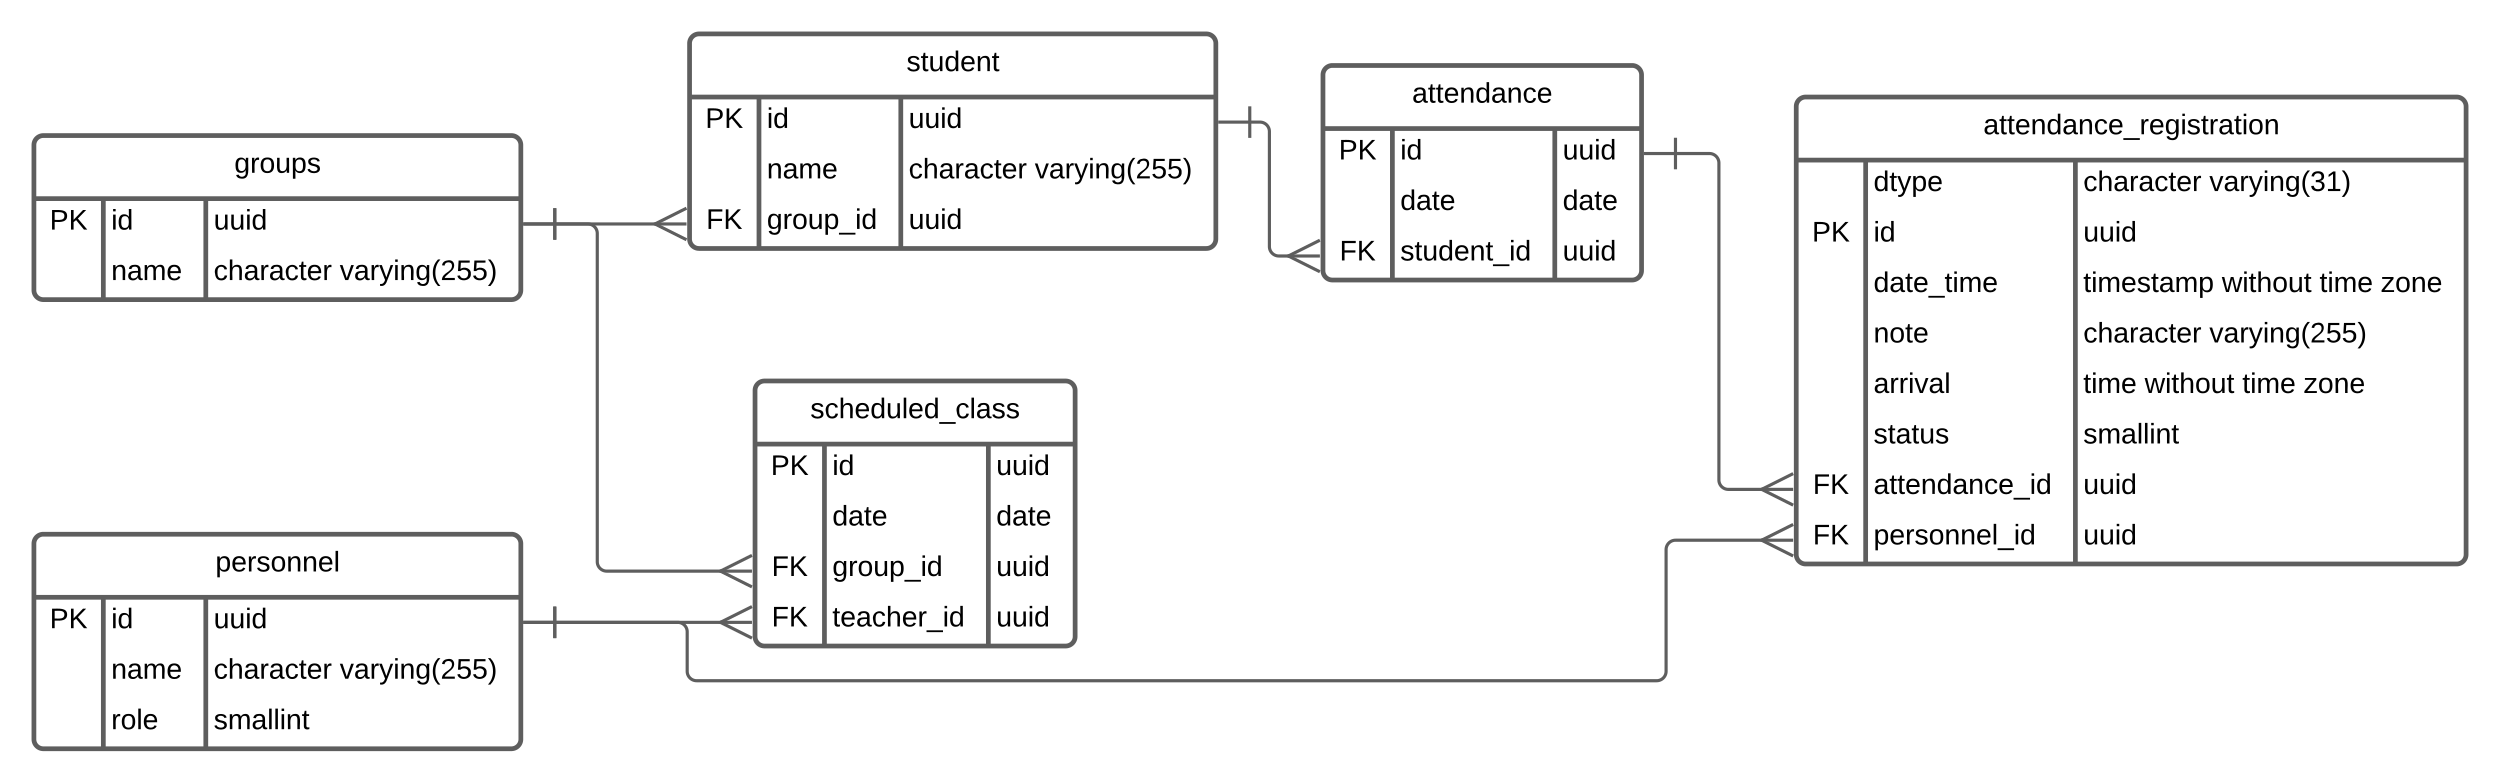 <svg xmlns="http://www.w3.org/2000/svg" xmlns:xlink="http://www.w3.org/1999/xlink" xmlns:lucid="lucid" width="1584.7" height="496.12"><g transform="translate(658.6 1301.5)" lucid:page-tab-id="0_0"><path d="M-1000-1500h2000v1000h-2000z" fill="#fff"/><path d="M180-1254a6 6 0 0 1 6-6h189.95a6 6 0 0 1 6 6v124a6 6 0 0 1-6 6H186a6 6 0 0 1-6-6z" fill="#fff"/><path d="M180-1254a6 6 0 0 1 6-6h189.95a6 6 0 0 1 6 6v124a6 6 0 0 1-6 6H186a6 6 0 0 1-6-6zM180-1220h201.95M224-1220v96M326.95-1220v96" stroke="#5e5e5e" stroke-width="3" fill="none"/><use xlink:href="#a" transform="matrix(1,0,0,1,190,-1260) translate(46.5 23.6)"/><use xlink:href="#b" transform="matrix(1,0,0,1,185,-1217.5) translate(5 17.1)"/><use xlink:href="#c" transform="matrix(1,0,0,1,229,-1217.5) translate(0 17.1)"/><use xlink:href="#d" transform="matrix(1,0,0,1,331.95,-1217.5) translate(0 17.1)"/><use xlink:href="#e" transform="matrix(1,0,0,1,229,-1185.5) translate(0 17.1)"/><use xlink:href="#e" transform="matrix(1,0,0,1,331.95,-1185.5) translate(0 17.1)"/><use xlink:href="#f" transform="matrix(1,0,0,1,185,-1153.5) translate(5.525 17.1)"/><use xlink:href="#g" transform="matrix(1,0,0,1,229,-1153.5) translate(0 17.1)"/><use xlink:href="#d" transform="matrix(1,0,0,1,331.95,-1153.5) translate(0 17.1)"/><path d="M480-1234a6 6 0 0 1 6-6h412.6a6 6 0 0 1 6 6v284a6 6 0 0 1-6 6H486a6 6 0 0 1-6-6z" fill="#fff"/><path d="M480-1234a6 6 0 0 1 6-6h412.6a6 6 0 0 1 6 6v284a6 6 0 0 1-6 6H486a6 6 0 0 1-6-6zM480-1200h424.6M524-1200v256M656.95-1200v256" stroke="#5e5e5e" stroke-width="3" fill="none"/><use xlink:href="#h" transform="matrix(1,0,0,1,490,-1240) translate(108.6 23.6)"/><use xlink:href="#i" transform="matrix(1,0,0,1,529,-1197.5) translate(0 17.1)"/><use xlink:href="#j" transform="matrix(1,0,0,1,661.95,-1197.5) translate(0 17.1)"/><use xlink:href="#k" transform="matrix(1,0,0,1,661.95,-1197.5) translate(79.9 17.1)"/><use xlink:href="#b" transform="matrix(1,0,0,1,485,-1165.5) translate(5 17.1)"/><use xlink:href="#c" transform="matrix(1,0,0,1,529,-1165.5) translate(0 17.1)"/><use xlink:href="#d" transform="matrix(1,0,0,1,661.95,-1165.5) translate(0 17.1)"/><use xlink:href="#l" transform="matrix(1,0,0,1,529,-1133.5) translate(0 17.1)"/><use xlink:href="#m" transform="matrix(1,0,0,1,661.95,-1133.5) translate(0 17.1)"/><use xlink:href="#n" transform="matrix(1,0,0,1,661.95,-1133.5) translate(87.85 17.1)"/><use xlink:href="#o" transform="matrix(1,0,0,1,661.95,-1133.5) translate(149.75 17.1)"/><use xlink:href="#p" transform="matrix(1,0,0,1,661.95,-1133.5) translate(188.65 17.1)"/><use xlink:href="#q" transform="matrix(1,0,0,1,529,-1101.5) translate(0 17.1)"/><use xlink:href="#j" transform="matrix(1,0,0,1,661.95,-1101.5) translate(0 17.1)"/><use xlink:href="#r" transform="matrix(1,0,0,1,661.95,-1101.5) translate(79.9 17.1)"/><use xlink:href="#s" transform="matrix(1,0,0,1,529,-1069.5) translate(0 17.1)"/><use xlink:href="#t" transform="matrix(1,0,0,1,661.95,-1069.5) translate(0 17.1)"/><use xlink:href="#n" transform="matrix(1,0,0,1,661.95,-1069.5) translate(38.9 17.1)"/><use xlink:href="#o" transform="matrix(1,0,0,1,661.95,-1069.5) translate(100.8 17.1)"/><use xlink:href="#p" transform="matrix(1,0,0,1,661.95,-1069.5) translate(139.7 17.1)"/><use xlink:href="#u" transform="matrix(1,0,0,1,529,-1037.5) translate(0 17.1)"/><use xlink:href="#v" transform="matrix(1,0,0,1,661.95,-1037.5) translate(0 17.1)"/><use xlink:href="#f" transform="matrix(1,0,0,1,485,-1005.5) translate(5.525 17.1)"/><use xlink:href="#w" transform="matrix(1,0,0,1,529,-1005.5) translate(0 17.1)"/><use xlink:href="#d" transform="matrix(1,0,0,1,661.95,-1005.5) translate(0 17.1)"/><use xlink:href="#f" transform="matrix(1,0,0,1,485,-973.5) translate(5.525 17.1)"/><use xlink:href="#x" transform="matrix(1,0,0,1,529,-973.5) translate(0 17.1)"/><use xlink:href="#d" transform="matrix(1,0,0,1,661.95,-973.5) translate(0 17.1)"/><path d="M403.45-1204.18h21.53a6 6 0 0 1 6 6v200.9a6 6 0 0 0 6 6h22.7" stroke="#5e5e5e" stroke-width="2" fill="none"/><path d="M403.45-1194.18v-20M383.45-1204.18h20" stroke="#5e5e5e" stroke-width="2" fill="#fff"/><path d="M478.05-981.3l-20-10 20-10" stroke="#5e5e5e" stroke-width="2" fill="#fff" fill-opacity="0"/><path d="M478.05-991.3h-20" stroke="#5e5e5e" stroke-width="2" fill="#fff"/><path d="M-637.1-1209.57a6 6 0 0 1 6-6h296.65a6 6 0 0 1 6 6v92a6 6 0 0 1-6 6H-631.1a6 6 0 0 1-6-6z" fill="#fff"/><path d="M-637.1-1209.57a6 6 0 0 1 6-6h296.65a6 6 0 0 1 6 6v92a6 6 0 0 1-6 6H-631.1a6 6 0 0 1-6-6zM-637.1-1175.57h308.65M-593.1-1175.57v64M-528.15-1175.57v64" stroke="#5e5e5e" stroke-width="3" fill="none"/><use xlink:href="#y" transform="matrix(1,0,0,1,-627.1,-1215.571) translate(117.025 23.6)"/><use xlink:href="#b" transform="matrix(1,0,0,1,-632.1,-1173.071) translate(5 17.1)"/><use xlink:href="#c" transform="matrix(1,0,0,1,-588.1,-1173.071) translate(0 17.1)"/><use xlink:href="#d" transform="matrix(1,0,0,1,-523.15,-1173.071) translate(0 17.1)"/><use xlink:href="#z" transform="matrix(1,0,0,1,-588.1,-1141.071) translate(0 17.1)"/><use xlink:href="#j" transform="matrix(1,0,0,1,-523.15,-1141.071) translate(0 17.1)"/><use xlink:href="#r" transform="matrix(1,0,0,1,-523.15,-1141.071) translate(79.9 17.1)"/><path d="M-637.1-956.88a6 6 0 0 1 6-6h296.65a6 6 0 0 1 6 6v124a6 6 0 0 1-6 6H-631.1a6 6 0 0 1-6-6z" fill="#fff"/><path d="M-637.1-956.88a6 6 0 0 1 6-6h296.65a6 6 0 0 1 6 6v124a6 6 0 0 1-6 6H-631.1a6 6 0 0 1-6-6zM-637.1-922.88h308.65M-593.1-922.88v96M-528.15-922.88v96" stroke="#5e5e5e" stroke-width="3" fill="none"/><use xlink:href="#A" transform="matrix(1,0,0,1,-627.1,-962.878) translate(105.05 23.6)"/><use xlink:href="#b" transform="matrix(1,0,0,1,-632.1,-920.378) translate(5 17.1)"/><use xlink:href="#c" transform="matrix(1,0,0,1,-588.1,-920.378) translate(0 17.1)"/><use xlink:href="#d" transform="matrix(1,0,0,1,-523.15,-920.378) translate(0 17.1)"/><use xlink:href="#z" transform="matrix(1,0,0,1,-588.1,-888.378) translate(0 17.1)"/><use xlink:href="#j" transform="matrix(1,0,0,1,-523.15,-888.378) translate(0 17.1)"/><use xlink:href="#r" transform="matrix(1,0,0,1,-523.15,-888.378) translate(79.9 17.1)"/><use xlink:href="#B" transform="matrix(1,0,0,1,-588.1,-856.378) translate(0 17.1)"/><use xlink:href="#v" transform="matrix(1,0,0,1,-523.15,-856.378) translate(0 17.1)"/><path d="M-306.95-907H-229a6 6 0 0 1 6 6v25a6 6 0 0 0 6 6h608.5a6 6 0 0 0 6-6v-77.07a6 6 0 0 1 6-6h56.18" stroke="#5e5e5e" stroke-width="2" fill="none"/><path d="M-306.95-897v-20M-326.95-907h20" stroke="#5e5e5e" stroke-width="2" fill="#fff"/><path d="M478.05-949.07l-20-10 20-10" stroke="#5e5e5e" stroke-width="2" fill="#fff" fill-opacity="0"/><path d="M478.05-959.07h-20" stroke="#5e5e5e" stroke-width="2" fill="#fff"/><path d="M-180-1054a6 6 0 0 1 6-6H16.9a6 6 0 0 1 6 6v156a6 6 0 0 1-6 6H-174a6 6 0 0 1-6-6z" fill="#fff"/><path d="M-180-1054a6 6 0 0 1 6-6H16.9a6 6 0 0 1 6 6v156a6 6 0 0 1-6 6H-174a6 6 0 0 1-6-6zM-180-1020H22.9M-136-1020v128M-32.1-1020v128" stroke="#5e5e5e" stroke-width="3" fill="none"/><use xlink:href="#C" transform="matrix(1,0,0,1,-170,-1060) translate(25.05 23.6)"/><use xlink:href="#b" transform="matrix(1,0,0,1,-175,-1017.5) translate(5 17.1)"/><use xlink:href="#c" transform="matrix(1,0,0,1,-131,-1017.5) translate(0 17.1)"/><use xlink:href="#d" transform="matrix(1,0,0,1,-27.1,-1017.5) translate(0 17.1)"/><use xlink:href="#e" transform="matrix(1,0,0,1,-131,-985.5) translate(0 17.1)"/><use xlink:href="#e" transform="matrix(1,0,0,1,-27.1,-985.5) translate(0 17.1)"/><use xlink:href="#f" transform="matrix(1,0,0,1,-175,-953.5) translate(5.525 17.1)"/><use xlink:href="#D" transform="matrix(1,0,0,1,-131,-953.5) translate(0 17.1)"/><use xlink:href="#d" transform="matrix(1,0,0,1,-27.1,-953.5) translate(0 17.1)"/><use xlink:href="#f" transform="matrix(1,0,0,1,-175,-921.5) translate(5.525 17.1)"/><use xlink:href="#E" transform="matrix(1,0,0,1,-131,-921.5) translate(0 17.1)"/><use xlink:href="#d" transform="matrix(1,0,0,1,-27.1,-921.5) translate(0 17.1)"/><path d="M-306.95-1159.53H-286a6 6 0 0 1 6 6v208.06a6 6 0 0 0 6 6h73.68" stroke="#5e5e5e" stroke-width="2" fill="none"/><path d="M-306.95-1149.53v-20M-326.95-1159.53h20" stroke="#5e5e5e" stroke-width="2" fill="#fff"/><path d="M-181.95-929.47l-20-10 20-10" stroke="#5e5e5e" stroke-width="2" fill="#fff" fill-opacity="0"/><path d="M-181.95-939.47h-20" stroke="#5e5e5e" stroke-width="2" fill="#fff"/><path d="M-306.95-907h106.63" stroke="#5e5e5e" stroke-width="2" fill="none"/><path d="M-306.95-897v-20M-326.95-907h20" stroke="#5e5e5e" stroke-width="2" fill="#fff"/><path d="M-181.95-897l-20-10 20-10" stroke="#5e5e5e" stroke-width="2" fill="#fff" fill-opacity="0"/><path d="M-181.95-907h-20" stroke="#5e5e5e" stroke-width="2" fill="#fff"/><path d="M-221.5-1274a6 6 0 0 1 6-6h321.6a6 6 0 0 1 6 6v124a6 6 0 0 1-6 6h-321.6a6 6 0 0 1-6-6z" fill="#fff"/><path d="M-221.5-1274a6 6 0 0 1 6-6h321.6a6 6 0 0 1 6 6v124a6 6 0 0 1-6 6h-321.6a6 6 0 0 1-6-6zM-221.5-1240h333.6M-177.5-1240v96M-87.6-1240v96" stroke="#5e5e5e" stroke-width="3" fill="none"/><use xlink:href="#F" transform="matrix(1,0,0,1,-211.5,-1280) translate(127.5 23.6)"/><use xlink:href="#b" transform="matrix(1,0,0,1,-216.5,-1237.5) translate(5 17.1)"/><use xlink:href="#c" transform="matrix(1,0,0,1,-172.5,-1237.5) translate(0 17.1)"/><use xlink:href="#d" transform="matrix(1,0,0,1,-82.6,-1237.5) translate(0 17.1)"/><use xlink:href="#z" transform="matrix(1,0,0,1,-172.5,-1205.5) translate(0 17.1)"/><use xlink:href="#j" transform="matrix(1,0,0,1,-82.6,-1205.5) translate(0 17.1)"/><use xlink:href="#r" transform="matrix(1,0,0,1,-82.6,-1205.5) translate(79.9 17.1)"/><use xlink:href="#f" transform="matrix(1,0,0,1,-216.5,-1173.5) translate(5.525 17.1)"/><use xlink:href="#D" transform="matrix(1,0,0,1,-172.5,-1173.5) translate(0 17.1)"/><use xlink:href="#d" transform="matrix(1,0,0,1,-82.6,-1173.5) translate(0 17.1)"/><path d="M133.6-1224.1h6.45a6 6 0 0 1 6 6v72.87a6 6 0 0 0 6 6h7.63" stroke="#5e5e5e" stroke-width="2" fill="none"/><path d="M133.6-1214.1v-20M113.6-1224.1h20" stroke="#5e5e5e" stroke-width="2" fill="#fff"/><path d="M178.05-1129.23l-20-10 20-10" stroke="#5e5e5e" stroke-width="2" fill="#fff" fill-opacity="0"/><path d="M178.05-1139.23h-20" stroke="#5e5e5e" stroke-width="2" fill="#fff"/><path d="M-306.95-1159.53h65.13" stroke="#5e5e5e" stroke-width="2" fill="none"/><path d="M-306.95-1149.53v-20M-326.95-1159.53h20" stroke="#5e5e5e" stroke-width="2" fill="#fff"/><path d="M-223.45-1149.53l-20-10 20-10" stroke="#5e5e5e" stroke-width="2" fill="#fff" fill-opacity="0"/><path d="M-223.45-1159.53h-20" stroke="#5e5e5e" stroke-width="2" fill="#fff"/><defs><path d="M141-36C126-15 110 5 73 4 37 3 15-17 15-53c-1-64 63-63 125-63 3-35-9-54-41-54-24 1-41 7-42 31l-33-3c5-37 33-52 76-52 45 0 72 20 72 64v82c-1 20 7 32 28 27v20c-31 9-61-2-59-35zM48-53c0 20 12 33 32 33 41-3 63-29 60-74-43 2-92-5-92 41" id="G"/><path d="M59-47c-2 24 18 29 38 22v24C64 9 27 4 27-40v-127H5v-23h24l9-43h21v43h35v23H59v120" id="H"/><path d="M100-194c63 0 86 42 84 106H49c0 40 14 67 53 68 26 1 43-12 49-29l28 8c-11 28-37 45-77 45C44 4 14-33 15-96c1-61 26-98 85-98zm52 81c6-60-76-77-97-28-3 7-6 17-6 28h103" id="I"/><path d="M117-194c89-4 53 116 60 194h-32v-121c0-31-8-49-39-48C34-167 62-67 57 0H25l-1-190h30c1 10-1 24 2 32 11-22 29-35 61-36" id="J"/><path d="M85-194c31 0 48 13 60 33l-1-100h32l1 261h-30c-2-10 0-23-3-31C134-8 116 4 85 4 32 4 16-35 15-94c0-66 23-100 70-100zm9 24c-40 0-46 34-46 75 0 40 6 74 45 74 42 0 51-32 51-76 0-42-9-74-50-73" id="K"/><path d="M96-169c-40 0-48 33-48 73s9 75 48 75c24 0 41-14 43-38l32 2c-6 37-31 61-74 61-59 0-76-41-82-99-10-93 101-131 147-64 4 7 5 14 7 22l-32 3c-4-21-16-35-41-35" id="L"/><g id="a"><use transform="matrix(0.05,0,0,0.05,0,0)" xlink:href="#G"/><use transform="matrix(0.05,0,0,0.05,10,0)" xlink:href="#H"/><use transform="matrix(0.05,0,0,0.05,15,0)" xlink:href="#H"/><use transform="matrix(0.05,0,0,0.05,20,0)" xlink:href="#I"/><use transform="matrix(0.05,0,0,0.05,30,0)" xlink:href="#J"/><use transform="matrix(0.05,0,0,0.05,40,0)" xlink:href="#K"/><use transform="matrix(0.05,0,0,0.05,50,0)" xlink:href="#G"/><use transform="matrix(0.05,0,0,0.05,60,0)" xlink:href="#J"/><use transform="matrix(0.05,0,0,0.05,70,0)" xlink:href="#L"/><use transform="matrix(0.05,0,0,0.05,79,0)" xlink:href="#I"/></g><path d="M30-248c87 1 191-15 191 75 0 78-77 80-158 76V0H30v-248zm33 125c57 0 124 11 124-50 0-59-68-47-124-48v98" id="M"/><path d="M194 0L95-120 63-95V0H30v-248h33v124l119-124h40L117-140 236 0h-42" id="N"/><g id="b"><use transform="matrix(0.05,0,0,0.05,0,0)" xlink:href="#M"/><use transform="matrix(0.05,0,0,0.05,12,0)" xlink:href="#N"/></g><path d="M24-231v-30h32v30H24zM24 0v-190h32V0H24" id="O"/><g id="c"><use transform="matrix(0.05,0,0,0.05,0,0)" xlink:href="#O"/><use transform="matrix(0.05,0,0,0.05,3.95,0)" xlink:href="#K"/></g><path d="M84 4C-5 8 30-112 23-190h32v120c0 31 7 50 39 49 72-2 45-101 50-169h31l1 190h-30c-1-10 1-25-2-33-11 22-28 36-60 37" id="P"/><g id="d"><use transform="matrix(0.05,0,0,0.05,0,0)" xlink:href="#P"/><use transform="matrix(0.05,0,0,0.05,10,0)" xlink:href="#P"/><use transform="matrix(0.05,0,0,0.05,20,0)" xlink:href="#O"/><use transform="matrix(0.05,0,0,0.05,23.95,0)" xlink:href="#K"/></g><g id="e"><use transform="matrix(0.05,0,0,0.05,0,0)" xlink:href="#K"/><use transform="matrix(0.05,0,0,0.05,10,0)" xlink:href="#G"/><use transform="matrix(0.05,0,0,0.05,20,0)" xlink:href="#H"/><use transform="matrix(0.05,0,0,0.05,25,0)" xlink:href="#I"/></g><path d="M63-220v92h138v28H63V0H30v-248h175v28H63" id="Q"/><g id="f"><use transform="matrix(0.05,0,0,0.05,0,0)" xlink:href="#Q"/><use transform="matrix(0.05,0,0,0.05,10.95,0)" xlink:href="#N"/></g><path d="M135-143c-3-34-86-38-87 0 15 53 115 12 119 90S17 21 10-45l28-5c4 36 97 45 98 0-10-56-113-15-118-90-4-57 82-63 122-42 12 7 21 19 24 35" id="R"/><path d="M-5 72V49h209v23H-5" id="S"/><g id="g"><use transform="matrix(0.05,0,0,0.05,0,0)" xlink:href="#R"/><use transform="matrix(0.05,0,0,0.05,9,0)" xlink:href="#H"/><use transform="matrix(0.05,0,0,0.05,14,0)" xlink:href="#P"/><use transform="matrix(0.05,0,0,0.05,24,0)" xlink:href="#K"/><use transform="matrix(0.05,0,0,0.05,34,0)" xlink:href="#I"/><use transform="matrix(0.05,0,0,0.05,44,0)" xlink:href="#J"/><use transform="matrix(0.05,0,0,0.05,54,0)" xlink:href="#H"/><use transform="matrix(0.05,0,0,0.05,59,0)" xlink:href="#S"/><use transform="matrix(0.05,0,0,0.05,69,0)" xlink:href="#O"/><use transform="matrix(0.05,0,0,0.05,72.95,0)" xlink:href="#K"/></g><path d="M114-163C36-179 61-72 57 0H25l-1-190h30c1 12-1 29 2 39 6-27 23-49 58-41v29" id="T"/><path d="M177-190C167-65 218 103 67 71c-23-6-38-20-44-43l32-5c15 47 100 32 89-28v-30C133-14 115 1 83 1 29 1 15-40 15-95c0-56 16-97 71-98 29-1 48 16 59 35 1-10 0-23 2-32h30zM94-22c36 0 50-32 50-73 0-42-14-75-50-75-39 0-46 34-46 75s6 73 46 73" id="U"/><path d="M100-194c62-1 85 37 85 99 1 63-27 99-86 99S16-35 15-95c0-66 28-99 85-99zM99-20c44 1 53-31 53-75 0-43-8-75-51-75s-53 32-53 75 10 74 51 75" id="V"/><g id="h"><use transform="matrix(0.05,0,0,0.05,0,0)" xlink:href="#G"/><use transform="matrix(0.05,0,0,0.05,10,0)" xlink:href="#H"/><use transform="matrix(0.05,0,0,0.05,15,0)" xlink:href="#H"/><use transform="matrix(0.05,0,0,0.05,20,0)" xlink:href="#I"/><use transform="matrix(0.05,0,0,0.05,30,0)" xlink:href="#J"/><use transform="matrix(0.05,0,0,0.05,40,0)" xlink:href="#K"/><use transform="matrix(0.05,0,0,0.05,50,0)" xlink:href="#G"/><use transform="matrix(0.05,0,0,0.05,60,0)" xlink:href="#J"/><use transform="matrix(0.05,0,0,0.05,70,0)" xlink:href="#L"/><use transform="matrix(0.05,0,0,0.05,79,0)" xlink:href="#I"/><use transform="matrix(0.05,0,0,0.05,89,0)" xlink:href="#S"/><use transform="matrix(0.05,0,0,0.05,99,0)" xlink:href="#T"/><use transform="matrix(0.05,0,0,0.05,104.95,0)" xlink:href="#I"/><use transform="matrix(0.05,0,0,0.05,114.95,0)" xlink:href="#U"/><use transform="matrix(0.05,0,0,0.05,124.95,0)" xlink:href="#O"/><use transform="matrix(0.05,0,0,0.05,128.9,0)" xlink:href="#R"/><use transform="matrix(0.05,0,0,0.05,137.9,0)" xlink:href="#H"/><use transform="matrix(0.05,0,0,0.05,142.9,0)" xlink:href="#T"/><use transform="matrix(0.05,0,0,0.05,148.85,0)" xlink:href="#G"/><use transform="matrix(0.05,0,0,0.05,158.85,0)" xlink:href="#H"/><use transform="matrix(0.05,0,0,0.05,163.85,0)" xlink:href="#O"/><use transform="matrix(0.05,0,0,0.05,167.8,0)" xlink:href="#V"/><use transform="matrix(0.05,0,0,0.05,177.8,0)" xlink:href="#J"/></g><path d="M179-190L93 31C79 59 56 82 12 73V49c39 6 53-20 64-50L1-190h34L92-34l54-156h33" id="W"/><path d="M115-194c55 1 70 41 70 98S169 2 115 4C84 4 66-9 55-30l1 105H24l-1-265h31l2 30c10-21 28-34 59-34zm-8 174c40 0 45-34 45-75s-6-73-45-74c-42 0-51 32-51 76 0 43 10 73 51 73" id="X"/><g id="i"><use transform="matrix(0.05,0,0,0.05,0,0)" xlink:href="#K"/><use transform="matrix(0.05,0,0,0.05,10,0)" xlink:href="#H"/><use transform="matrix(0.05,0,0,0.05,15,0)" xlink:href="#W"/><use transform="matrix(0.05,0,0,0.05,24,0)" xlink:href="#X"/><use transform="matrix(0.05,0,0,0.05,34,0)" xlink:href="#I"/></g><path d="M106-169C34-169 62-67 57 0H25v-261h32l-1 103c12-21 28-36 61-36 89 0 53 116 60 194h-32v-121c2-32-8-49-39-48" id="Y"/><g id="j"><use transform="matrix(0.05,0,0,0.05,0,0)" xlink:href="#L"/><use transform="matrix(0.05,0,0,0.05,9,0)" xlink:href="#Y"/><use transform="matrix(0.05,0,0,0.05,19,0)" xlink:href="#G"/><use transform="matrix(0.05,0,0,0.05,29,0)" xlink:href="#T"/><use transform="matrix(0.05,0,0,0.05,34.95,0)" xlink:href="#G"/><use transform="matrix(0.05,0,0,0.05,44.95,0)" xlink:href="#L"/><use transform="matrix(0.05,0,0,0.05,53.95,0)" xlink:href="#H"/><use transform="matrix(0.05,0,0,0.05,58.95,0)" xlink:href="#I"/><use transform="matrix(0.05,0,0,0.05,68.95,0)" xlink:href="#T"/></g><path d="M108 0H70L1-190h34L89-25l56-165h34" id="Z"/><path d="M87 75C49 33 22-17 22-94c0-76 28-126 65-167h31c-38 41-64 92-64 168S80 34 118 75H87" id="aa"/><path d="M126-127c33 6 58 20 58 59 0 88-139 92-164 29-3-8-5-16-6-25l32-3c6 27 21 44 54 44 32 0 52-15 52-46 0-38-36-46-79-43v-28c39 1 72-4 72-42 0-27-17-43-46-43-28 0-47 15-49 41l-32-3c6-42 35-63 81-64 48-1 79 21 79 65 0 36-21 52-52 59" id="ab"/><path d="M27 0v-27h64v-190l-56 39v-29l58-41h29v221h61V0H27" id="ac"/><path d="M33-261c38 41 65 92 65 168S71 34 33 75H2C39 34 66-17 66-93S39-220 2-261h31" id="ad"/><g id="k"><use transform="matrix(0.05,0,0,0.05,0,0)" xlink:href="#Z"/><use transform="matrix(0.05,0,0,0.05,9,0)" xlink:href="#G"/><use transform="matrix(0.05,0,0,0.05,19,0)" xlink:href="#T"/><use transform="matrix(0.05,0,0,0.05,24.95,0)" xlink:href="#W"/><use transform="matrix(0.05,0,0,0.05,33.95,0)" xlink:href="#O"/><use transform="matrix(0.05,0,0,0.05,37.9,0)" xlink:href="#J"/><use transform="matrix(0.05,0,0,0.05,47.9,0)" xlink:href="#U"/><use transform="matrix(0.05,0,0,0.05,57.9,0)" xlink:href="#aa"/><use transform="matrix(0.05,0,0,0.05,63.85,0)" xlink:href="#ab"/><use transform="matrix(0.05,0,0,0.05,73.85,0)" xlink:href="#ac"/><use transform="matrix(0.05,0,0,0.05,83.85,0)" xlink:href="#ad"/></g><path d="M210-169c-67 3-38 105-44 169h-31v-121c0-29-5-50-35-48C34-165 62-65 56 0H25l-1-190h30c1 10-1 24 2 32 10-44 99-50 107 0 11-21 27-35 58-36 85-2 47 119 55 194h-31v-121c0-29-5-49-35-48" id="ae"/><g id="l"><use transform="matrix(0.05,0,0,0.05,0,0)" xlink:href="#K"/><use transform="matrix(0.05,0,0,0.05,10,0)" xlink:href="#G"/><use transform="matrix(0.05,0,0,0.05,20,0)" xlink:href="#H"/><use transform="matrix(0.05,0,0,0.05,25,0)" xlink:href="#I"/><use transform="matrix(0.05,0,0,0.05,35,0)" xlink:href="#S"/><use transform="matrix(0.05,0,0,0.05,45,0)" xlink:href="#H"/><use transform="matrix(0.05,0,0,0.05,50,0)" xlink:href="#O"/><use transform="matrix(0.05,0,0,0.05,53.95,0)" xlink:href="#ae"/><use transform="matrix(0.05,0,0,0.05,68.9,0)" xlink:href="#I"/></g><g id="m"><use transform="matrix(0.05,0,0,0.05,0,0)" xlink:href="#H"/><use transform="matrix(0.05,0,0,0.05,5,0)" xlink:href="#O"/><use transform="matrix(0.05,0,0,0.05,8.95,0)" xlink:href="#ae"/><use transform="matrix(0.05,0,0,0.05,23.9,0)" xlink:href="#I"/><use transform="matrix(0.05,0,0,0.05,33.9,0)" xlink:href="#R"/><use transform="matrix(0.05,0,0,0.05,42.9,0)" xlink:href="#H"/><use transform="matrix(0.05,0,0,0.05,47.9,0)" xlink:href="#G"/><use transform="matrix(0.05,0,0,0.05,57.9,0)" xlink:href="#ae"/><use transform="matrix(0.05,0,0,0.05,72.85,0)" xlink:href="#X"/></g><path d="M206 0h-36l-40-164L89 0H53L-1-190h32L70-26l43-164h34l41 164 42-164h31" id="af"/><g id="n"><use transform="matrix(0.05,0,0,0.05,0,0)" xlink:href="#af"/><use transform="matrix(0.05,0,0,0.05,12.95,0)" xlink:href="#O"/><use transform="matrix(0.05,0,0,0.05,16.9,0)" xlink:href="#H"/><use transform="matrix(0.05,0,0,0.05,21.9,0)" xlink:href="#Y"/><use transform="matrix(0.05,0,0,0.05,31.9,0)" xlink:href="#V"/><use transform="matrix(0.05,0,0,0.05,41.9,0)" xlink:href="#P"/><use transform="matrix(0.05,0,0,0.05,51.9,0)" xlink:href="#H"/></g><g id="o"><use transform="matrix(0.05,0,0,0.05,0,0)" xlink:href="#H"/><use transform="matrix(0.05,0,0,0.05,5,0)" xlink:href="#O"/><use transform="matrix(0.05,0,0,0.05,8.95,0)" xlink:href="#ae"/><use transform="matrix(0.05,0,0,0.05,23.9,0)" xlink:href="#I"/></g><path d="M9 0v-24l116-142H16v-24h144v24L44-24h123V0H9" id="ag"/><g id="p"><use transform="matrix(0.05,0,0,0.05,0,0)" xlink:href="#ag"/><use transform="matrix(0.05,0,0,0.05,9,0)" xlink:href="#V"/><use transform="matrix(0.05,0,0,0.05,19,0)" xlink:href="#J"/><use transform="matrix(0.05,0,0,0.05,29,0)" xlink:href="#I"/></g><g id="q"><use transform="matrix(0.05,0,0,0.05,0,0)" xlink:href="#J"/><use transform="matrix(0.05,0,0,0.05,10,0)" xlink:href="#V"/><use transform="matrix(0.05,0,0,0.05,20,0)" xlink:href="#H"/><use transform="matrix(0.05,0,0,0.05,25,0)" xlink:href="#I"/></g><path d="M101-251c82-7 93 87 43 132L82-64C71-53 59-42 53-27h129V0H18c2-99 128-94 128-182 0-28-16-43-45-43s-46 15-49 41l-32-3c6-41 34-60 81-64" id="ah"/><path d="M54-142c48-35 137-8 131 61C196 18 31 33 14-55l32-4c7 23 22 37 52 37 35-1 51-22 54-58 4-55-73-65-99-34H22l8-134h141v27H59" id="ai"/><g id="r"><use transform="matrix(0.05,0,0,0.05,0,0)" xlink:href="#Z"/><use transform="matrix(0.05,0,0,0.05,9,0)" xlink:href="#G"/><use transform="matrix(0.05,0,0,0.05,19,0)" xlink:href="#T"/><use transform="matrix(0.05,0,0,0.05,24.95,0)" xlink:href="#W"/><use transform="matrix(0.05,0,0,0.05,33.95,0)" xlink:href="#O"/><use transform="matrix(0.05,0,0,0.05,37.9,0)" xlink:href="#J"/><use transform="matrix(0.05,0,0,0.05,47.9,0)" xlink:href="#U"/><use transform="matrix(0.05,0,0,0.05,57.9,0)" xlink:href="#aa"/><use transform="matrix(0.05,0,0,0.05,63.85,0)" xlink:href="#ah"/><use transform="matrix(0.05,0,0,0.05,73.85,0)" xlink:href="#ai"/><use transform="matrix(0.05,0,0,0.05,83.85,0)" xlink:href="#ai"/><use transform="matrix(0.05,0,0,0.05,93.85,0)" xlink:href="#ad"/></g><path d="M24 0v-261h32V0H24" id="aj"/><g id="s"><use transform="matrix(0.05,0,0,0.05,0,0)" xlink:href="#G"/><use transform="matrix(0.05,0,0,0.05,10,0)" xlink:href="#T"/><use transform="matrix(0.05,0,0,0.05,15.95,0)" xlink:href="#T"/><use transform="matrix(0.05,0,0,0.05,21.9,0)" xlink:href="#O"/><use transform="matrix(0.05,0,0,0.05,25.85,0)" xlink:href="#Z"/><use transform="matrix(0.05,0,0,0.05,34.85,0)" xlink:href="#G"/><use transform="matrix(0.05,0,0,0.05,44.85,0)" xlink:href="#aj"/></g><g id="t"><use transform="matrix(0.05,0,0,0.05,0,0)" xlink:href="#H"/><use transform="matrix(0.05,0,0,0.05,5,0)" xlink:href="#O"/><use transform="matrix(0.05,0,0,0.05,8.95,0)" xlink:href="#ae"/><use transform="matrix(0.05,0,0,0.05,23.9,0)" xlink:href="#I"/></g><g id="u"><use transform="matrix(0.05,0,0,0.05,0,0)" xlink:href="#R"/><use transform="matrix(0.05,0,0,0.05,9,0)" xlink:href="#H"/><use transform="matrix(0.05,0,0,0.05,14,0)" xlink:href="#G"/><use transform="matrix(0.05,0,0,0.05,24,0)" xlink:href="#H"/><use transform="matrix(0.05,0,0,0.05,29,0)" xlink:href="#P"/><use transform="matrix(0.05,0,0,0.05,39,0)" xlink:href="#R"/></g><g id="v"><use transform="matrix(0.05,0,0,0.05,0,0)" xlink:href="#R"/><use transform="matrix(0.05,0,0,0.05,9,0)" xlink:href="#ae"/><use transform="matrix(0.05,0,0,0.05,23.95,0)" xlink:href="#G"/><use transform="matrix(0.05,0,0,0.05,33.95,0)" xlink:href="#aj"/><use transform="matrix(0.05,0,0,0.05,37.9,0)" xlink:href="#aj"/><use transform="matrix(0.05,0,0,0.05,41.85,0)" xlink:href="#O"/><use transform="matrix(0.05,0,0,0.05,45.8,0)" xlink:href="#J"/><use transform="matrix(0.05,0,0,0.05,55.8,0)" xlink:href="#H"/></g><g id="w"><use transform="matrix(0.05,0,0,0.05,0,0)" xlink:href="#G"/><use transform="matrix(0.05,0,0,0.05,10,0)" xlink:href="#H"/><use transform="matrix(0.05,0,0,0.05,15,0)" xlink:href="#H"/><use transform="matrix(0.05,0,0,0.05,20,0)" xlink:href="#I"/><use transform="matrix(0.05,0,0,0.05,30,0)" xlink:href="#J"/><use transform="matrix(0.05,0,0,0.05,40,0)" xlink:href="#K"/><use transform="matrix(0.05,0,0,0.05,50,0)" xlink:href="#G"/><use transform="matrix(0.05,0,0,0.05,60,0)" xlink:href="#J"/><use transform="matrix(0.05,0,0,0.05,70,0)" xlink:href="#L"/><use transform="matrix(0.05,0,0,0.05,79,0)" xlink:href="#I"/><use transform="matrix(0.05,0,0,0.05,89,0)" xlink:href="#S"/><use transform="matrix(0.05,0,0,0.05,99,0)" xlink:href="#O"/><use transform="matrix(0.05,0,0,0.05,102.95,0)" xlink:href="#K"/></g><g id="x"><use transform="matrix(0.05,0,0,0.05,0,0)" xlink:href="#X"/><use transform="matrix(0.05,0,0,0.05,10,0)" xlink:href="#I"/><use transform="matrix(0.05,0,0,0.05,20,0)" xlink:href="#T"/><use transform="matrix(0.05,0,0,0.05,25.95,0)" xlink:href="#R"/><use transform="matrix(0.05,0,0,0.05,34.95,0)" xlink:href="#V"/><use transform="matrix(0.05,0,0,0.05,44.95,0)" xlink:href="#J"/><use transform="matrix(0.05,0,0,0.05,54.95,0)" xlink:href="#J"/><use transform="matrix(0.05,0,0,0.05,64.95,0)" xlink:href="#I"/><use transform="matrix(0.05,0,0,0.05,74.95,0)" xlink:href="#aj"/><use transform="matrix(0.05,0,0,0.05,78.9,0)" xlink:href="#S"/><use transform="matrix(0.05,0,0,0.05,88.9,0)" xlink:href="#O"/><use transform="matrix(0.05,0,0,0.05,92.85,0)" xlink:href="#K"/></g><g id="y"><use transform="matrix(0.05,0,0,0.05,0,0)" xlink:href="#U"/><use transform="matrix(0.05,0,0,0.05,10,0)" xlink:href="#T"/><use transform="matrix(0.05,0,0,0.05,15.95,0)" xlink:href="#V"/><use transform="matrix(0.05,0,0,0.05,25.95,0)" xlink:href="#P"/><use transform="matrix(0.05,0,0,0.05,35.95,0)" xlink:href="#X"/><use transform="matrix(0.05,0,0,0.05,45.95,0)" xlink:href="#R"/></g><g id="z"><use transform="matrix(0.05,0,0,0.05,0,0)" xlink:href="#J"/><use transform="matrix(0.05,0,0,0.05,10,0)" xlink:href="#G"/><use transform="matrix(0.05,0,0,0.05,20,0)" xlink:href="#ae"/><use transform="matrix(0.05,0,0,0.05,34.95,0)" xlink:href="#I"/></g><g id="A"><use transform="matrix(0.05,0,0,0.05,0,0)" xlink:href="#X"/><use transform="matrix(0.05,0,0,0.05,10,0)" xlink:href="#I"/><use transform="matrix(0.05,0,0,0.05,20,0)" xlink:href="#T"/><use transform="matrix(0.05,0,0,0.05,25.95,0)" xlink:href="#R"/><use transform="matrix(0.05,0,0,0.05,34.95,0)" xlink:href="#V"/><use transform="matrix(0.05,0,0,0.05,44.95,0)" xlink:href="#J"/><use transform="matrix(0.05,0,0,0.05,54.95,0)" xlink:href="#J"/><use transform="matrix(0.05,0,0,0.05,64.95,0)" xlink:href="#I"/><use transform="matrix(0.05,0,0,0.05,74.95,0)" xlink:href="#aj"/></g><g id="B"><use transform="matrix(0.05,0,0,0.05,0,0)" xlink:href="#T"/><use transform="matrix(0.05,0,0,0.05,5.95,0)" xlink:href="#V"/><use transform="matrix(0.05,0,0,0.05,15.95,0)" xlink:href="#aj"/><use transform="matrix(0.05,0,0,0.05,19.9,0)" xlink:href="#I"/></g><g id="C"><use transform="matrix(0.05,0,0,0.05,0,0)" xlink:href="#R"/><use transform="matrix(0.05,0,0,0.05,9,0)" xlink:href="#L"/><use transform="matrix(0.05,0,0,0.05,18,0)" xlink:href="#Y"/><use transform="matrix(0.05,0,0,0.05,28,0)" xlink:href="#I"/><use transform="matrix(0.05,0,0,0.05,38,0)" xlink:href="#K"/><use transform="matrix(0.05,0,0,0.05,48,0)" xlink:href="#P"/><use transform="matrix(0.05,0,0,0.05,58,0)" xlink:href="#aj"/><use transform="matrix(0.05,0,0,0.05,61.95,0)" xlink:href="#I"/><use transform="matrix(0.05,0,0,0.05,71.95,0)" xlink:href="#K"/><use transform="matrix(0.05,0,0,0.05,81.95,0)" xlink:href="#S"/><use transform="matrix(0.05,0,0,0.05,91.95,0)" xlink:href="#L"/><use transform="matrix(0.05,0,0,0.05,100.95,0)" xlink:href="#aj"/><use transform="matrix(0.05,0,0,0.05,104.9,0)" xlink:href="#G"/><use transform="matrix(0.05,0,0,0.05,114.9,0)" xlink:href="#R"/><use transform="matrix(0.05,0,0,0.05,123.9,0)" xlink:href="#R"/></g><g id="D"><use transform="matrix(0.05,0,0,0.05,0,0)" xlink:href="#U"/><use transform="matrix(0.05,0,0,0.05,10,0)" xlink:href="#T"/><use transform="matrix(0.05,0,0,0.05,15.95,0)" xlink:href="#V"/><use transform="matrix(0.05,0,0,0.05,25.95,0)" xlink:href="#P"/><use transform="matrix(0.05,0,0,0.05,35.95,0)" xlink:href="#X"/><use transform="matrix(0.05,0,0,0.05,45.95,0)" xlink:href="#S"/><use transform="matrix(0.05,0,0,0.05,55.95,0)" xlink:href="#O"/><use transform="matrix(0.05,0,0,0.05,59.9,0)" xlink:href="#K"/></g><g id="E"><use transform="matrix(0.05,0,0,0.05,0,0)" xlink:href="#H"/><use transform="matrix(0.05,0,0,0.05,5,0)" xlink:href="#I"/><use transform="matrix(0.05,0,0,0.05,15,0)" xlink:href="#G"/><use transform="matrix(0.05,0,0,0.05,25,0)" xlink:href="#L"/><use transform="matrix(0.05,0,0,0.05,34,0)" xlink:href="#Y"/><use transform="matrix(0.05,0,0,0.05,44,0)" xlink:href="#I"/><use transform="matrix(0.05,0,0,0.05,54,0)" xlink:href="#T"/><use transform="matrix(0.05,0,0,0.05,59.95,0)" xlink:href="#S"/><use transform="matrix(0.05,0,0,0.05,69.95,0)" xlink:href="#O"/><use transform="matrix(0.05,0,0,0.05,73.9,0)" xlink:href="#K"/></g><g id="F"><use transform="matrix(0.05,0,0,0.05,0,0)" xlink:href="#R"/><use transform="matrix(0.05,0,0,0.05,9,0)" xlink:href="#H"/><use transform="matrix(0.05,0,0,0.05,14,0)" xlink:href="#P"/><use transform="matrix(0.05,0,0,0.05,24,0)" xlink:href="#K"/><use transform="matrix(0.05,0,0,0.05,34,0)" xlink:href="#I"/><use transform="matrix(0.05,0,0,0.05,44,0)" xlink:href="#J"/><use transform="matrix(0.05,0,0,0.05,54,0)" xlink:href="#H"/></g></defs></g></svg>